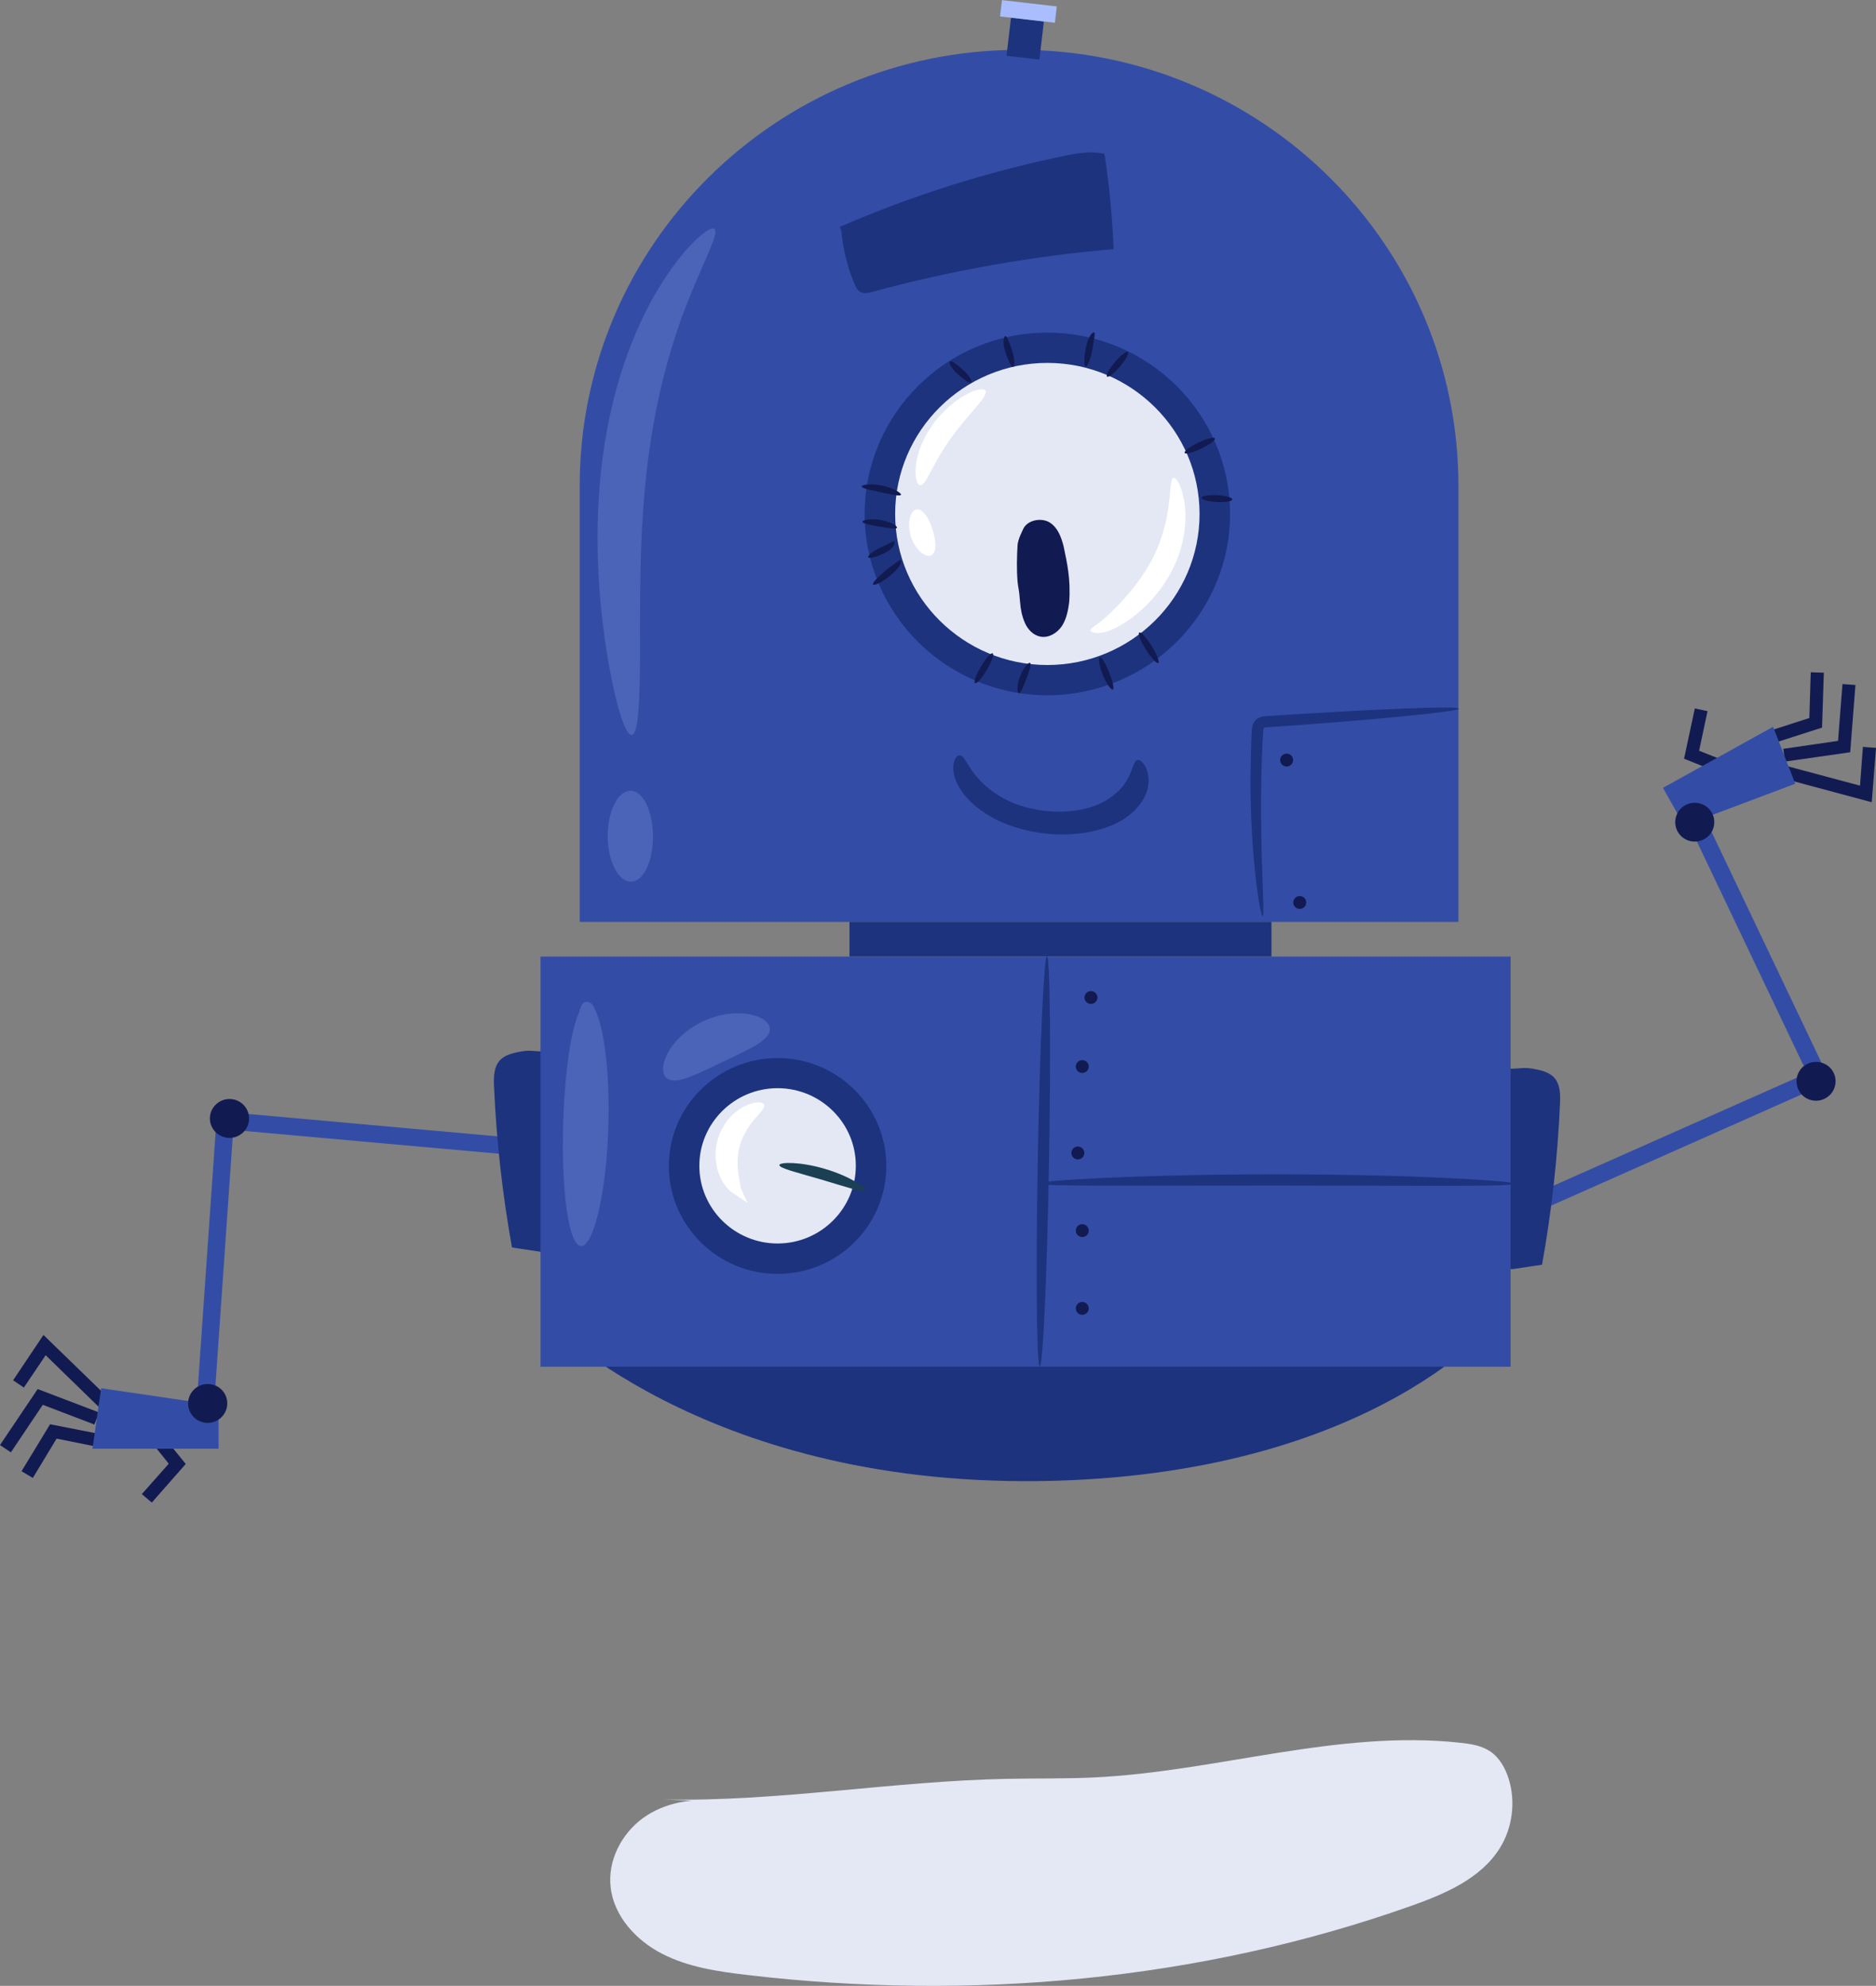 <svg width="240" height="254" viewBox="0 0 240 254" fill="none" xmlns="http://www.w3.org/2000/svg">
<rect x="0" y="0" width="240" height="254" fill="#808080" stroke="none"/>
<g clip-path="url(#clip0)">
<path d="M69.148 168.171C69.148 168.171 89.468 189.979 132.878 189.436C176.288 188.893 192.158 168.171 192.158 168.171H69.148Z" fill="#1D337E"/>
<path d="M92.029 230.441C88.657 229.898 85.02 230.546 82.249 232.543C79.495 234.557 77.73 237.99 78.118 241.371C78.524 245.067 81.349 248.167 84.685 249.884C88.004 251.6 91.799 252.161 95.524 252.599C124.07 255.962 153.463 253.369 180.526 243.771C184.869 242.229 189.441 240.285 191.877 236.379C193.501 233.769 193.925 230.441 193.007 227.516C192.566 226.115 191.807 224.766 190.571 223.96C189.476 223.259 188.152 223.049 186.846 222.909C171.205 221.192 155.705 226.587 139.994 227.341C136.322 227.516 132.632 227.446 128.942 227.516C114.202 227.796 99.532 230.476 84.791 230.161" fill="#E4E8F4"/>
<path d="M219.735 98.755L215.445 97.039L216.822 90.61L218.446 90.961L217.37 96.023L220.371 97.214L219.735 98.755Z" fill="#111B51"/>
<path d="M239.455 102.609L227.645 99.439L228.086 97.845L237.954 100.489L238.325 95.532L240.002 95.655L239.455 102.609Z" fill="#111B51"/>
<path d="M228.366 97.407L228.137 95.778L235.145 94.762L235.71 87.493L237.37 87.615L236.699 96.216L228.366 97.407Z" fill="#111B51"/>
<path d="M227.149 94.972L226.637 93.395L231.474 91.837L231.65 85.986L233.327 86.039L233.098 93.063L227.149 94.972Z" fill="#111B51"/>
<path d="M215.463 105.587L212.744 100.77L226.832 92.958L229.674 100.244L215.463 105.587Z" fill="#334DA6"/>
<path d="M196.414 155.104L195.496 153.09L231.192 137.256L216.186 105.744L218.199 104.798L234.175 138.342L196.414 155.104Z" fill="#334DA6"/>
<path d="M214.633 106.375C213.962 105.184 214.385 103.66 215.586 102.994C216.786 102.329 218.322 102.749 218.993 103.94C219.664 105.131 219.24 106.655 218.04 107.321C216.839 108.004 215.303 107.566 214.633 106.375Z" fill="#111B51"/>
<path d="M230.15 139.515C229.479 138.324 229.903 136.8 231.104 136.135C232.304 135.469 233.84 135.889 234.511 137.08C235.181 138.272 234.758 139.795 233.557 140.461C232.357 141.144 230.821 140.724 230.15 139.515Z" fill="#111B51"/>
<path d="M193.042 136.695C194.754 136.695 194.913 136.432 196.572 136.783C197.384 136.958 198.232 137.203 198.797 137.799C199.609 138.657 199.626 139.971 199.573 141.144C199.273 148.063 198.497 154.947 197.278 161.761C196.078 161.936 194.878 162.128 193.677 162.304C193.501 162.321 193.306 162.356 193.165 162.269C192.918 162.128 192.9 161.796 192.9 161.515C192.989 153.335 193.095 145.173 193.183 136.993" fill="#1D337E"/>
<path d="M19.418 192.186L18.146 191.1L21.589 187.211L19.576 184.707L20.865 183.673L23.76 187.246L19.418 192.186Z" fill="#111B51"/>
<path d="M13.133 180.433L5.842 173.339L3.053 177.472L1.676 176.544L5.56 170.746L14.316 179.242L13.133 180.433Z" fill="#111B51"/>
<path d="M1.395 185.758L0 184.829L4.819 177.665L12.675 180.66L12.075 182.202L5.473 179.679L1.395 185.758Z" fill="#111B51"/>
<path d="M4.202 189.033L2.754 188.175L6.408 182.167L12.552 183.375L12.216 185.004L7.238 184.006L4.202 189.033Z" fill="#111B51"/>
<path d="M27.963 179.767V185.302H11.828L12.94 177.56L27.963 179.767Z" fill="#334DA6"/>
<path d="M27.418 179.294L25.193 179.136L27.771 142.125L68.974 145.821L68.78 148.01L29.836 144.525L27.418 179.294Z" fill="#334DA6"/>
<path d="M29.076 179.504C29.076 180.871 27.946 181.992 26.569 181.992C25.192 181.992 24.062 180.871 24.062 179.504C24.062 178.138 25.192 177.017 26.569 177.017C27.964 177.017 29.076 178.121 29.076 179.504Z" fill="#111B51"/>
<path d="M31.865 143.053C31.865 144.42 30.753 145.541 29.358 145.541C27.981 145.541 26.852 144.42 26.852 143.053C26.852 141.687 27.981 140.566 29.358 140.566C30.735 140.566 31.865 141.67 31.865 143.053Z" fill="#111B51"/>
<path d="M69.733 134.488C68.021 134.488 67.862 134.225 66.202 134.576C65.39 134.751 64.543 134.996 63.978 135.592C63.166 136.45 63.148 137.764 63.201 138.937C63.501 145.856 64.278 152.74 65.496 159.554C66.697 159.729 67.897 159.921 69.097 160.097C69.274 160.132 69.468 160.149 69.609 160.062C69.857 159.921 69.874 159.589 69.874 159.308C69.786 151.128 69.68 142.966 69.592 134.786" fill="#1D337E"/>
<path d="M193.253 122.349H69.148V174.81H193.253V122.349Z" fill="#334DA6"/>
<path d="M100.59 161.007C107.201 161.007 112.559 155.69 112.559 149.132C112.559 142.573 107.201 137.256 100.59 137.256C93.98 137.256 88.621 142.573 88.621 149.132C88.621 155.69 93.98 161.007 100.59 161.007Z" fill="#E4E8F4"/>
<path d="M186.58 117.918H74.162V62.147C74.162 31.336 99.336 6.376 130.371 6.376C161.424 6.376 186.58 31.354 186.58 62.147V117.918Z" fill="#334DA6"/>
<path d="M133.99 87.002C145.826 87.002 155.421 77.482 155.421 65.738C155.421 53.994 145.826 44.473 133.99 44.473C122.154 44.473 112.559 53.994 112.559 65.738C112.559 77.482 122.154 87.002 133.99 87.002Z" fill="#E4E8F4"/>
<path d="M133.99 88.929C121.103 88.929 110.617 78.524 110.617 65.738C110.617 52.951 121.103 42.547 133.99 42.547C146.878 42.547 157.364 52.951 157.364 65.738C157.364 78.524 146.878 88.929 133.99 88.929ZM133.99 46.417C123.257 46.417 114.519 55.088 114.519 65.738C114.519 76.387 123.257 85.058 133.99 85.058C144.724 85.058 153.462 76.387 153.462 65.738C153.462 55.088 144.724 46.417 133.99 46.417Z" fill="#1D337E"/>
<path d="M107.634 29.532C107.846 31.862 108.41 34.174 109.328 36.328C109.487 36.731 109.699 37.134 110.07 37.344C110.529 37.607 111.111 37.467 111.606 37.327C121.704 34.594 132.049 32.755 142.464 31.862C142.305 27.78 141.917 23.717 141.299 19.671C139.569 19.285 137.751 19.6 136.003 19.968C126.188 22 116.602 25.048 107.422 29.024" fill="#1D337E"/>
<path d="M162.66 117.918H108.676V122.332H162.66V117.918Z" fill="#1D337E"/>
<path d="M130.177 69.738C130.089 71.227 130.054 72.891 130.178 74.363C130.26 75.34 130.341 75.003 130.5 77C130.571 77.928 130.742 78.822 131.113 79.663C131.484 80.521 132.208 81.274 133.125 81.432C134.185 81.625 135.244 80.959 135.844 80.083C136.427 79.19 136.639 78.121 136.78 77.053C137 74 136.5 72 136.074 69.895C135.774 68.722 135.332 67.478 134.291 66.83C133.267 66.182 131.36 66.462 130.848 67.776C130.848 67.811 130.23 68.932 130.177 69.738Z" fill="#111B51"/>
<path d="M117.714 62.059C117.325 62.024 117.025 61.113 117.166 59.607C117.237 58.854 117.449 57.996 117.802 57.067C118.173 56.156 118.685 55.193 119.355 54.265C120.697 52.425 122.321 51.147 123.61 50.464C124.899 49.763 125.852 49.623 126.064 49.956C126.505 50.656 123.963 52.828 121.721 55.946C121.156 56.734 120.662 57.488 120.238 58.206C119.832 58.924 119.461 59.59 119.161 60.168C118.543 61.324 118.12 62.112 117.714 62.059Z" fill="white"/>
<path d="M119.197 70.993C118.862 71.203 118.35 71.08 117.838 70.66C117.326 70.239 116.814 69.504 116.532 68.61C116.249 67.7 116.231 66.806 116.426 66.176C116.602 65.545 116.955 65.16 117.344 65.142C117.75 65.125 118.12 65.44 118.456 65.913C118.791 66.386 119.074 67.034 119.303 67.752C119.533 68.47 119.656 69.171 119.674 69.749C119.656 70.309 119.533 70.782 119.197 70.993Z" fill="white"/>
<path d="M150.126 61.131C150.479 61.026 151.291 62.287 151.574 64.634C151.715 65.79 151.697 67.209 151.397 68.75C151.115 70.274 150.532 71.938 149.649 73.497C147.884 76.668 145.342 78.805 143.347 79.978C142.341 80.574 141.352 80.924 140.629 80.959C139.922 80.994 139.534 80.819 139.516 80.626C139.499 80.416 139.816 80.223 140.275 79.891C140.752 79.558 141.352 79.085 142.094 78.349C143.594 76.895 145.589 74.793 147.09 72.096C148.608 69.416 149.261 66.666 149.508 64.634C149.791 62.585 149.72 61.236 150.126 61.131Z" fill="white"/>
<path opacity="0.2" d="M80.817 94.009C80.041 94.096 78.823 90.453 77.781 84.375C77.269 81.344 76.793 77.684 76.581 73.585C76.351 69.486 76.386 64.932 76.898 60.15C77.428 55.368 78.399 50.849 79.723 46.873C81.047 42.897 82.671 39.446 84.331 36.749C85.99 34.034 87.614 32.037 88.903 30.793C90.192 29.55 91.092 29.042 91.392 29.287C92.063 29.812 90.156 33.07 88.002 38.553C86.908 41.285 85.796 44.596 84.86 48.362C83.907 52.11 83.165 56.314 82.671 60.781C81.718 69.714 81.912 77.999 81.877 84.059C81.859 90.103 81.629 93.921 80.817 94.009Z" fill="#AABEFF"/>
<path opacity="0.2" d="M80.765 112.768C79.159 112.838 77.764 110.246 77.746 106.97C77.729 103.712 79.088 101.103 80.694 101.138C82.301 101.19 83.519 103.783 83.537 106.935C83.554 110.106 82.354 112.716 80.765 112.768Z" fill="#AABEFF"/>
<path d="M145.583 97.201C145.859 97.186 146.303 97.53 146.617 98.228C146.93 98.925 147.111 99.994 146.721 101.231C146.306 102.446 145.317 103.866 143.383 104.995C141.45 106.124 138.569 106.786 135.433 106.724C132.299 106.644 129.213 105.828 126.979 104.581C124.742 103.352 123.386 101.891 122.659 100.624C121.959 99.36 121.861 98.285 122.011 97.599C122.161 96.912 122.509 96.571 122.804 96.612C123.48 96.67 123.717 98.118 125.464 99.916C126.327 100.795 127.558 101.779 129.206 102.52C130.799 103.253 132.893 103.738 135.07 103.809C137.251 103.863 139.218 103.481 140.65 102.813C142.109 102.148 143.109 101.244 143.773 100.398C145.025 98.662 144.925 97.216 145.583 97.201Z" fill="#1D337E"/>
<path d="M165.431 97.214C165.431 97.669 165.06 98.037 164.601 98.037C164.142 98.037 163.771 97.669 163.771 97.214C163.771 96.759 164.142 96.391 164.601 96.391C165.06 96.391 165.431 96.759 165.431 97.214Z" fill="#111B51"/>
<path d="M167.109 115.431C167.109 115.886 166.738 116.254 166.279 116.254C165.82 116.254 165.449 115.886 165.449 115.431C165.449 114.975 165.82 114.607 166.279 114.607C166.738 114.607 167.109 114.975 167.109 115.431Z" fill="#111B51"/>
<path d="M140.398 127.587C140.398 128.042 140.027 128.41 139.568 128.41C139.109 128.41 138.738 128.042 138.738 127.587C138.738 127.131 139.109 126.764 139.568 126.764C140.009 126.764 140.398 127.131 140.398 127.587Z" fill="#111B51"/>
<path d="M139.286 136.415C139.286 136.87 138.916 137.238 138.457 137.238C137.998 137.238 137.627 136.87 137.627 136.415C137.627 135.959 137.998 135.592 138.457 135.592C138.898 135.592 139.286 135.959 139.286 136.415Z" fill="#111B51"/>
<path d="M139.286 167.348C139.286 167.804 138.916 168.171 138.457 168.171C137.998 168.171 137.627 167.804 137.627 167.348C137.627 166.893 137.998 166.525 138.457 166.525C138.898 166.525 139.286 166.893 139.286 167.348Z" fill="#111B51"/>
<path d="M138.722 147.467C138.722 147.923 138.351 148.291 137.892 148.291C137.433 148.291 137.062 147.923 137.062 147.467C137.062 147.012 137.433 146.644 137.892 146.644C138.351 146.644 138.722 147.012 138.722 147.467Z" fill="#111B51"/>
<path d="M139.286 157.399C139.286 157.855 138.916 158.222 138.457 158.222C137.998 158.222 137.627 157.855 137.627 157.399C137.627 156.944 137.998 156.576 138.457 156.576C138.898 156.576 139.286 156.944 139.286 157.399Z" fill="#111B51"/>
<path d="M186.615 90.645C186.633 90.838 183.826 91.206 179.272 91.644C176.994 91.872 174.293 92.099 171.274 92.344C169.774 92.467 168.185 92.572 166.561 92.712C165.749 92.765 164.902 92.835 164.054 92.888C163.63 92.922 163.207 92.94 162.783 92.975C162.377 93.01 161.812 93.028 161.724 93.08C161.671 93.115 161.706 93.08 161.671 93.15C161.636 93.22 161.6 93.361 161.6 93.536C161.583 93.956 161.565 94.376 161.53 94.779C161.494 95.62 161.459 96.443 161.424 97.249C161.371 98.878 161.336 100.437 161.336 101.926C161.318 104.904 161.371 107.601 161.424 109.843C161.565 114.362 161.742 117.147 161.53 117.182C161.336 117.2 160.806 114.432 160.4 109.913C160.206 107.654 160.047 104.939 159.994 101.943C159.959 100.437 159.976 98.861 160.012 97.231C160.029 96.408 160.047 95.585 160.082 94.727C160.1 94.306 160.117 93.868 160.135 93.43C160.153 93.185 160.188 92.905 160.329 92.572C160.453 92.239 160.806 91.872 161.177 91.749C161.53 91.609 161.812 91.609 162.042 91.591L162.695 91.556C163.119 91.521 163.542 91.504 163.966 91.469C164.813 91.416 165.643 91.364 166.473 91.311C168.114 91.224 169.686 91.118 171.204 91.031C174.223 90.856 176.924 90.733 179.219 90.645C183.756 90.453 186.598 90.435 186.615 90.645Z" fill="#1D337E"/>
<path d="M124.245 48.905C124.068 49.062 123.362 48.624 122.568 47.906C121.791 47.206 121.332 46.383 121.544 46.242C121.738 46.102 122.391 46.575 123.168 47.276C123.945 47.976 124.439 48.73 124.245 48.905Z" fill="#111B51"/>
<path d="M128.624 42.984C128.748 42.984 128.871 43.194 128.995 43.527C129.136 43.86 129.313 44.298 129.471 44.841C129.648 45.367 129.754 45.892 129.772 46.277C129.789 46.663 129.701 46.908 129.595 46.925C129.471 46.943 129.33 46.733 129.171 46.417C129.012 46.085 128.818 45.647 128.642 45.104C128.465 44.561 128.377 44.035 128.377 43.65C128.412 43.23 128.518 42.984 128.624 42.984Z" fill="#111B51"/>
<path d="M139.974 42.511C140.08 42.564 140.045 42.827 139.992 43.212C139.921 43.597 139.851 44.123 139.745 44.736C139.515 45.962 139.127 46.908 138.898 46.873C138.668 46.838 138.65 45.804 138.898 44.578C139.003 43.965 139.198 43.387 139.427 43.002C139.639 42.634 139.868 42.459 139.974 42.511Z" fill="#111B51"/>
<path d="M144.282 45.034C144.458 45.191 144.017 46.015 143.293 46.873C142.569 47.731 141.828 48.309 141.634 48.169C141.439 48.029 141.881 47.206 142.622 46.33C143.364 45.454 144.105 44.876 144.282 45.034Z" fill="#111B51"/>
<path d="M155.421 56.069C155.527 56.279 154.75 56.875 153.673 57.383C152.614 57.891 151.661 58.136 151.555 57.925C151.449 57.715 152.225 57.12 153.302 56.612C154.379 56.104 155.315 55.859 155.421 56.069Z" fill="#111B51"/>
<path d="M157.646 63.881C157.628 64.126 156.745 64.266 155.651 64.214C154.574 64.161 153.709 63.916 153.709 63.671C153.727 63.426 154.609 63.285 155.704 63.338C156.781 63.391 157.663 63.636 157.646 63.881Z" fill="#111B51"/>
<path d="M148.184 84.795C147.972 84.918 147.266 84.147 146.595 83.079C145.924 82.01 145.536 81.029 145.747 80.907C145.959 80.784 146.665 81.555 147.336 82.623C148.007 83.692 148.378 84.672 148.184 84.795Z" fill="#111B51"/>
<path d="M142.375 88.193C142.163 88.298 141.545 87.475 141.086 86.319C140.627 85.18 140.486 84.165 140.716 84.094C140.945 84.024 141.439 84.883 141.898 86.004C142.34 87.125 142.587 88.106 142.375 88.193Z" fill="#111B51"/>
<path d="M130.336 88.649C130.106 88.614 130.071 87.633 130.495 86.512C130.918 85.408 131.589 84.672 131.783 84.795C131.995 84.918 131.695 85.793 131.307 86.809C130.918 87.843 130.583 88.701 130.336 88.649Z" fill="#111B51"/>
<path d="M124.739 87.37C124.528 87.247 124.881 86.302 125.499 85.251C126.116 84.2 126.805 83.446 126.999 83.569C127.211 83.692 126.858 84.638 126.24 85.688C125.622 86.739 124.951 87.493 124.739 87.37Z" fill="#111B51"/>
<path d="M115.188 71.641C115.294 71.658 115.33 72.008 115.047 72.429C114.765 72.832 114.359 73.234 113.847 73.655C112.823 74.496 111.834 74.951 111.693 74.758C111.552 74.566 112.293 73.813 113.282 72.989C113.759 72.586 114.27 72.219 114.588 72.008C114.906 71.798 115.065 71.606 115.188 71.641Z" fill="#111B51"/>
<path d="M114.413 69.276C114.502 69.346 114.484 69.609 114.237 69.924C113.99 70.257 113.531 70.572 113.036 70.8C112.066 71.273 111.183 71.483 111.077 71.273C110.971 71.062 111.677 70.502 112.648 70.029C113.142 69.801 113.531 69.626 113.831 69.469C114.113 69.311 114.308 69.206 114.413 69.276Z" fill="#111B51"/>
<path d="M114.748 67.507C114.659 67.734 113.671 67.542 112.506 67.349C111.323 67.139 110.352 66.981 110.334 66.736C110.317 66.508 111.376 66.263 112.647 66.508C113.936 66.719 114.836 67.279 114.748 67.507Z" fill="#111B51"/>
<path d="M115.26 63.285C115.172 63.513 114.059 63.25 112.7 62.97C111.358 62.69 110.229 62.462 110.246 62.217C110.246 61.989 111.447 61.814 112.894 62.112C114.324 62.427 115.348 63.075 115.26 63.285Z" fill="#111B51"/>
<path d="M99.477 162.934C91.798 162.934 85.566 156.733 85.566 149.132C85.566 141.512 91.816 135.329 99.477 135.329C107.157 135.329 113.388 141.53 113.388 149.132C113.406 156.733 107.157 162.934 99.477 162.934ZM99.477 139.182C93.952 139.182 89.468 143.649 89.468 149.114C89.468 154.597 93.969 159.046 99.477 159.046C105.003 159.046 109.487 154.579 109.487 149.114C109.505 143.649 105.003 139.182 99.477 139.182Z" fill="#1D337E"/>
<path d="M133.02 174.81C132.614 174.81 132.508 163.039 132.755 148.553C133.02 134.05 133.55 122.314 133.938 122.314C134.344 122.314 134.45 134.068 134.203 148.571C133.956 163.057 133.426 174.81 133.02 174.81Z" fill="#1D337E"/>
<path d="M193.747 151.409C193.747 151.619 190.322 151.671 184.797 151.671C179.271 151.654 171.645 151.654 163.242 151.636C154.838 151.636 147.212 151.654 141.687 151.654C136.161 151.636 132.754 151.584 132.754 151.374C132.754 151.181 136.161 150.883 141.669 150.638C147.195 150.393 154.821 150.2 163.242 150.2C171.662 150.2 179.306 150.393 184.814 150.655C190.34 150.918 193.747 151.216 193.747 151.409Z" fill="#1D337E"/>
<path d="M110.671 152.232C110.494 152.6 108.093 151.759 105.11 150.883C102.144 150.007 99.655 149.429 99.708 149.009C99.743 148.624 102.409 148.571 105.516 149.499C108.641 150.41 110.865 151.899 110.671 152.232Z" fill="#1B4054"/>
<path opacity="0.2" d="M74.181 129.146C74.128 129.233 74.11 129.443 74.057 129.549C73.704 130.337 73.386 131.458 73.104 132.859C72.557 135.662 72.168 139.515 72.045 143.789C71.815 152.319 72.733 159.291 74.322 159.378C75.911 159.466 77.606 152.565 77.835 143.929C77.959 139.62 77.694 135.714 77.2 132.894C76.952 131.475 76.652 130.337 76.299 129.549C76.264 129.443 76.211 129.356 76.176 129.268C76.123 129.163 76.087 129.006 75.999 128.83C75.911 128.655 75.77 128.445 75.54 128.287C75.416 128.217 75.328 128.182 75.116 128.147C74.922 128.13 74.763 128.2 74.657 128.27C74.481 128.41 74.34 128.673 74.304 128.813L74.181 129.146Z" fill="#AABEFF"/>
<path opacity="0.2" d="M98.49 131.686C98.454 132.491 97.625 133.157 96.513 133.805C95.948 134.12 95.312 134.453 94.624 134.786C93.935 135.136 93.194 135.469 92.417 135.837C91.64 136.205 90.916 136.573 90.21 136.888C89.522 137.221 88.851 137.501 88.251 137.729C87.05 138.184 86.009 138.412 85.338 137.939C84.702 137.483 84.614 136.31 85.356 134.838C85.709 134.103 86.291 133.332 87.05 132.596C87.827 131.861 88.78 131.178 89.893 130.652C91.005 130.127 92.152 129.811 93.211 129.671C94.271 129.549 95.242 129.584 96.036 129.759C97.66 130.109 98.543 130.915 98.49 131.686Z" fill="#AABEFF"/>
<path d="M97.765 141.302C97.906 141.687 97.306 142.23 96.582 143.089C95.859 143.929 95.011 145.138 94.623 146.609C94.341 147.66 94.323 148.711 94.393 149.604C94.482 150.515 94.676 151.268 94.764 151.811L93.581 152.197C93.758 151.706 93.952 151.426 94.182 151.426C94.411 151.409 94.641 151.671 94.852 152.144L95.647 153.878L93.67 152.53C93.14 152.162 92.451 151.374 91.993 150.2C91.551 149.026 91.357 147.468 91.781 145.874C92.081 144.753 92.646 143.772 93.299 143.036C93.952 142.283 94.676 141.775 95.329 141.46C96.706 140.794 97.659 140.934 97.765 141.302Z" fill="white"/>
<path d="M129.336 2.266L128.766 7.138L132.974 7.623L133.544 2.751L129.336 2.266Z" fill="#1D337E"/>
<path d="M128.184 0.015L127.939 2.102L134.954 2.911L135.198 0.823L128.184 0.015Z" fill="#AABEFF"/>
</g>
<defs>
<clipPath id="clip0">
<rect width="240" height="254" fill="white"/>
</clipPath>
</defs>
</svg>
